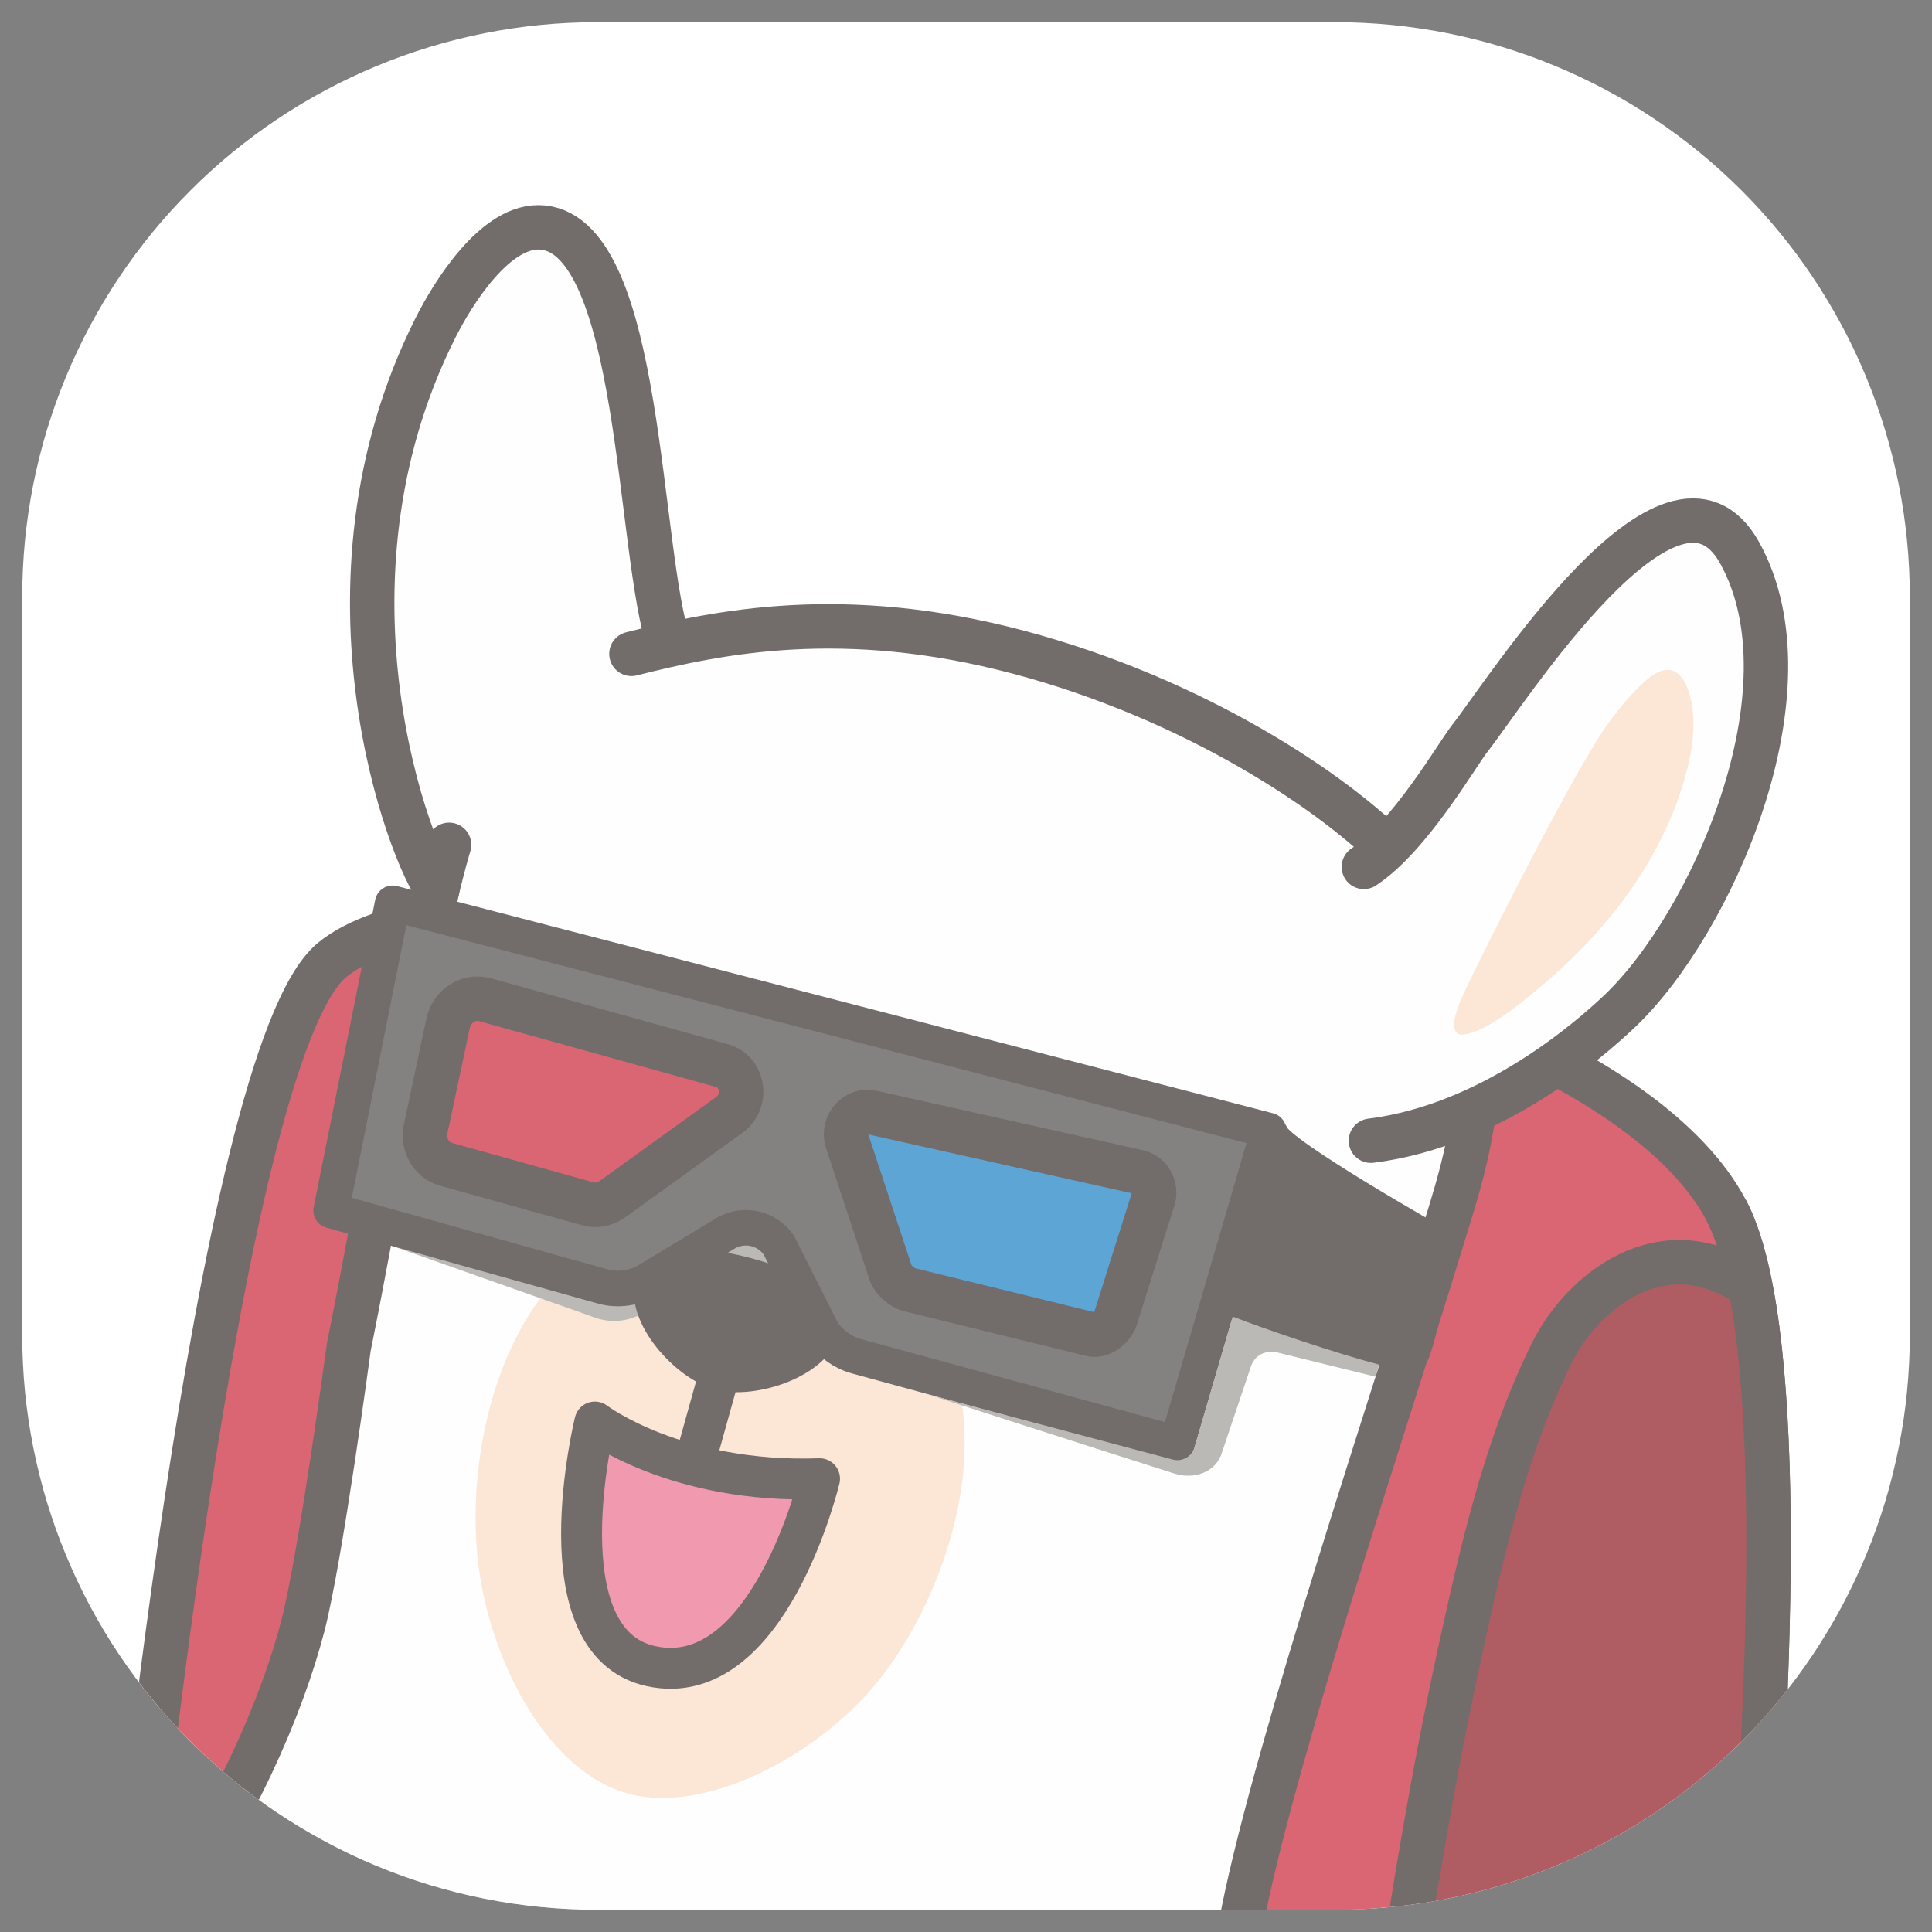 <?xml version="1.0" encoding="utf-8"?>
<svg width="43.461px" height="43.461px" viewBox="0 0 43.461 43.461" version="1.1" xmlns:xlink="http://www.w3.org/1999/xlink" xmlns="http://www.w3.org/2000/svg">
  <rect x="0" y="0" width="43.461" height="43.461" fill="#808080" stroke="none"/>
  <defs>
    <path d="M12.922 0L29.54 0Q29.857 0 30.174 0.016Q30.49 0.031 30.806 0.062Q31.122 0.093 31.436 0.14Q31.749 0.186 32.06 0.248Q32.372 0.31 32.679 0.387Q32.987 0.464 33.291 0.556Q33.594 0.649 33.893 0.755Q34.191 0.862 34.484 0.984Q34.778 1.105 35.064 1.241Q35.351 1.376 35.631 1.526Q35.911 1.675 36.183 1.838Q36.455 2.002 36.719 2.178Q36.982 2.354 37.237 2.543Q37.492 2.732 37.737 2.933Q37.982 3.134 38.217 3.347Q38.452 3.56 38.677 3.785Q38.901 4.009 39.114 4.244Q39.327 4.479 39.528 4.724Q39.73 4.97 39.919 5.224Q40.108 5.479 40.284 5.743Q40.46 6.007 40.623 6.279Q40.786 6.551 40.936 6.831Q41.085 7.11 41.221 7.397Q41.356 7.684 41.478 7.977Q41.599 8.27 41.706 8.569Q41.813 8.867 41.905 9.171Q41.997 9.475 42.074 9.782Q42.151 10.09 42.213 10.401Q42.275 10.712 42.322 11.026Q42.368 11.34 42.399 11.655Q42.43 11.971 42.446 12.288Q42.462 12.605 42.462 12.922L42.462 29.54Q42.462 29.857 42.446 30.174Q42.43 30.49 42.399 30.806Q42.368 31.122 42.322 31.436Q42.275 31.749 42.213 32.06Q42.151 32.372 42.074 32.679Q41.997 32.987 41.905 33.291Q41.813 33.594 41.706 33.893Q41.599 34.191 41.478 34.484Q41.356 34.778 41.221 35.064Q41.085 35.351 40.936 35.631Q40.786 35.911 40.623 36.183Q40.46 36.455 40.284 36.719Q40.108 36.982 39.919 37.237Q39.73 37.492 39.528 37.737Q39.327 37.982 39.114 38.217Q38.901 38.452 38.677 38.677Q38.452 38.901 38.217 39.114Q37.982 39.327 37.737 39.528Q37.492 39.73 37.237 39.919Q36.982 40.108 36.719 40.284Q36.455 40.46 36.183 40.623Q35.911 40.786 35.631 40.936Q35.351 41.085 35.064 41.221Q34.778 41.356 34.484 41.478Q34.191 41.599 33.893 41.706Q33.594 41.813 33.291 41.905Q32.987 41.997 32.679 42.074Q32.372 42.151 32.06 42.213Q31.749 42.275 31.436 42.322Q31.122 42.368 30.806 42.399Q30.49 42.43 30.174 42.446Q29.857 42.462 29.54 42.462L12.922 42.462Q12.605 42.462 12.288 42.446Q11.971 42.43 11.655 42.399Q11.34 42.368 11.026 42.322Q10.712 42.275 10.401 42.213Q10.09 42.151 9.782 42.074Q9.475 41.997 9.171 41.905Q8.867 41.813 8.569 41.706Q8.27 41.599 7.977 41.478Q7.684 41.356 7.397 41.221Q7.11 41.085 6.831 40.936Q6.551 40.786 6.279 40.623Q6.007 40.46 5.743 40.284Q5.479 40.108 5.224 39.919Q4.97 39.73 4.724 39.528Q4.479 39.327 4.244 39.114Q4.009 38.901 3.785 38.677Q3.56 38.452 3.347 38.217Q3.134 37.982 2.933 37.737Q2.732 37.492 2.543 37.237Q2.354 36.982 2.178 36.719Q2.002 36.455 1.838 36.183Q1.675 35.911 1.526 35.631Q1.376 35.351 1.241 35.064Q1.105 34.778 0.984 34.484Q0.862 34.191 0.755 33.893Q0.649 33.594 0.556 33.291Q0.464 32.987 0.387 32.679Q0.31 32.372 0.248 32.06Q0.186 31.749 0.14 31.436Q0.093 31.122 0.062 30.806Q0.031 30.49 0.016 30.174Q0 29.857 0 29.54L0 12.922Q0 12.605 0.016 12.288Q0.031 11.971 0.062 11.655Q0.093 11.34 0.14 11.026Q0.186 10.712 0.248 10.401Q0.31 10.09 0.387 9.782Q0.464 9.475 0.556 9.171Q0.649 8.867 0.755 8.569Q0.862 8.27 0.984 7.977Q1.105 7.684 1.241 7.397Q1.376 7.11 1.526 6.831Q1.675 6.551 1.838 6.279Q2.002 6.007 2.178 5.743Q2.354 5.479 2.543 5.224Q2.732 4.97 2.933 4.724Q3.134 4.479 3.347 4.244Q3.56 4.009 3.785 3.785Q4.009 3.56 4.244 3.347Q4.479 3.134 4.724 2.933Q4.97 2.732 5.224 2.543Q5.479 2.354 5.743 2.178Q6.007 2.002 6.279 1.838Q6.551 1.675 6.831 1.526Q7.11 1.376 7.397 1.241Q7.684 1.105 7.977 0.984Q8.27 0.862 8.569 0.755Q8.867 0.649 9.171 0.556Q9.475 0.464 9.782 0.387Q10.09 0.31 10.401 0.248Q10.712 0.186 11.026 0.14Q11.34 0.093 11.655 0.062Q11.971 0.031 12.288 0.016Q12.605 0 12.922 0L12.922 0Z" id="path_1" />
    <clipPath id="mask_1">
      <use xlink:href="#path_1" />
    </clipPath>
  </defs>
  <g id="Group" transform="translate(0.5 0.499)">
    <path d="M12.922 0L29.54 0Q29.857 0 30.174 0.016Q30.49 0.031 30.806 0.062Q31.122 0.093 31.436 0.14Q31.749 0.186 32.06 0.248Q32.372 0.31 32.679 0.387Q32.987 0.464 33.291 0.556Q33.594 0.649 33.893 0.755Q34.191 0.862 34.484 0.984Q34.778 1.105 35.064 1.241Q35.351 1.376 35.631 1.526Q35.911 1.675 36.183 1.838Q36.455 2.002 36.719 2.178Q36.982 2.354 37.237 2.543Q37.492 2.732 37.737 2.933Q37.982 3.134 38.217 3.347Q38.452 3.56 38.677 3.785Q38.901 4.009 39.114 4.244Q39.327 4.479 39.528 4.724Q39.73 4.97 39.919 5.224Q40.108 5.479 40.284 5.743Q40.46 6.007 40.623 6.279Q40.786 6.551 40.936 6.831Q41.085 7.11 41.221 7.397Q41.356 7.684 41.478 7.977Q41.599 8.27 41.706 8.569Q41.813 8.867 41.905 9.171Q41.997 9.475 42.074 9.782Q42.151 10.09 42.213 10.401Q42.275 10.712 42.322 11.026Q42.368 11.34 42.399 11.655Q42.43 11.971 42.446 12.288Q42.462 12.605 42.462 12.922L42.462 29.54Q42.462 29.857 42.446 30.174Q42.43 30.49 42.399 30.806Q42.368 31.122 42.322 31.436Q42.275 31.749 42.213 32.06Q42.151 32.372 42.074 32.679Q41.997 32.987 41.905 33.291Q41.813 33.594 41.706 33.893Q41.599 34.191 41.478 34.484Q41.356 34.778 41.221 35.064Q41.085 35.351 40.936 35.631Q40.786 35.911 40.623 36.183Q40.46 36.455 40.284 36.719Q40.108 36.982 39.919 37.237Q39.73 37.492 39.528 37.737Q39.327 37.982 39.114 38.217Q38.901 38.452 38.677 38.677Q38.452 38.901 38.217 39.114Q37.982 39.327 37.737 39.528Q37.492 39.73 37.237 39.919Q36.982 40.108 36.719 40.284Q36.455 40.46 36.183 40.623Q35.911 40.786 35.631 40.936Q35.351 41.085 35.064 41.221Q34.778 41.356 34.484 41.478Q34.191 41.599 33.893 41.706Q33.594 41.813 33.291 41.905Q32.987 41.997 32.679 42.074Q32.372 42.151 32.06 42.213Q31.749 42.275 31.436 42.322Q31.122 42.368 30.806 42.399Q30.49 42.43 30.174 42.446Q29.857 42.462 29.54 42.462L12.922 42.462Q12.605 42.462 12.288 42.446Q11.971 42.43 11.655 42.399Q11.34 42.368 11.026 42.322Q10.712 42.275 10.401 42.213Q10.09 42.151 9.782 42.074Q9.475 41.997 9.171 41.905Q8.867 41.813 8.569 41.706Q8.27 41.599 7.977 41.478Q7.684 41.356 7.397 41.221Q7.11 41.085 6.831 40.936Q6.551 40.786 6.279 40.623Q6.007 40.46 5.743 40.284Q5.479 40.108 5.224 39.919Q4.97 39.73 4.724 39.528Q4.479 39.327 4.244 39.114Q4.009 38.901 3.785 38.677Q3.56 38.452 3.347 38.217Q3.134 37.982 2.933 37.737Q2.732 37.492 2.543 37.237Q2.354 36.982 2.178 36.719Q2.002 36.455 1.838 36.183Q1.675 35.911 1.526 35.631Q1.376 35.351 1.241 35.064Q1.105 34.778 0.984 34.484Q0.862 34.191 0.755 33.893Q0.649 33.594 0.556 33.291Q0.464 32.987 0.387 32.679Q0.31 32.372 0.248 32.06Q0.186 31.749 0.14 31.436Q0.093 31.122 0.062 30.806Q0.031 30.49 0.016 30.174Q0 29.857 0 29.54L0 12.922Q0 12.605 0.016 12.288Q0.031 11.971 0.062 11.655Q0.093 11.34 0.14 11.026Q0.186 10.712 0.248 10.401Q0.31 10.09 0.387 9.782Q0.464 9.475 0.556 9.171Q0.649 8.867 0.755 8.569Q0.862 8.27 0.984 7.977Q1.105 7.684 1.241 7.397Q1.376 7.11 1.526 6.831Q1.675 6.551 1.838 6.279Q2.002 6.007 2.178 5.743Q2.354 5.479 2.543 5.224Q2.732 4.97 2.933 4.724Q3.134 4.479 3.347 4.244Q3.56 4.009 3.785 3.785Q4.009 3.56 4.244 3.347Q4.479 3.134 4.724 2.933Q4.97 2.732 5.224 2.543Q5.479 2.354 5.743 2.178Q6.007 2.002 6.279 1.838Q6.551 1.675 6.831 1.526Q7.11 1.376 7.397 1.241Q7.684 1.105 7.977 0.984Q8.27 0.862 8.569 0.755Q8.867 0.649 9.171 0.556Q9.475 0.464 9.782 0.387Q10.09 0.31 10.401 0.248Q10.712 0.186 11.026 0.14Q11.34 0.093 11.655 0.062Q11.971 0.031 12.288 0.016Q12.605 0 12.922 0L12.922 0Z" id="Rectangle-Copy-13" fill="#FFFFFF" fill-rule="evenodd" stroke="none" />
    <g clip-path="url(#mask_1)">
      <g id="집중모드" transform="translate(-13.846 4.615)" opacity="0.64" style="mix-blend-mode: luminosity;">
        <g id="Group-12" transform="translate(4.508 38.046)">
          <path d="M0 26.801L19.442 35.517L38.238 24.411L39.285 0" id="Stroke-11" fill="none" fill-rule="evenodd" stroke="#231916" stroke-width="0.999" stroke-linecap="round" stroke-linejoin="round" />
        </g>
        <g id="Group-16" transform="translate(16.231 15.172)">
          <path d="M12.996 57.652C18.486 55.49 32.519 50.629 33.313 46.783C35.356 36.887 38.489 11.764 35.949 6.943C34.23 3.682 27.546 1.265 21.668 0.597C15.79 -0.071 6.831 -0.56 4.579 1.314C1.967 3.488 0 24.061 0 24.061" id="Fill-13" fill="#C30F23" fill-rule="evenodd" stroke="none" />
          <path d="M12.996 57.652C18.486 55.49 32.519 50.629 33.313 46.783C35.356 36.887 38.489 11.764 35.949 6.943C34.23 3.682 27.546 1.265 21.668 0.597C15.79 -0.071 6.831 -0.56 4.579 1.314C1.967 3.488 0 24.061 0 24.061" id="Stroke-15" fill="none" fill-rule="evenodd" stroke="#231916" stroke-width="0.999" stroke-linejoin="round" />
        </g>
        <path d="M34.858 53.323L35.124 31.931L31.73 11.259L26.626 10.735L17.767 52.468L12.97 59.357L23.183 61.735L34.858 53.323Z" id="Fill-17" fill="#FEFEFE" fill-rule="evenodd" stroke="none" />
        <path d="M26.477 15.269L23.095 16.25L20.159 31.462L15.377 44.55L9.352 59.056L14.895 61.812L28.402 52.387" id="Fill-19" fill="#FEFEFE" fill-rule="evenodd" stroke="none" />
        <path d="M28.401 9.392C27.688 7.315 27.796 0.24 25.563 0.005C24.494 -0.107 23.509 1.532 23.142 2.262C20.213 8.09 22.622 14.203 23.183 14.896C21.798 21.251 21.345 25.869 19.5 32.091" id="Fill-21" fill="#FEFEFE" fill-rule="evenodd" stroke="none" />
        <path d="M27.55 9.595C29.503 9.103 32.309 8.51 36.256 9.557C40.203 10.604 43.376 12.709 44.77 14.164C47.743 17.267 46.291 21.081 45.753 22.863C44.818 25.961 42.084 34.078 41.319 37.88C39.768 45.582 36.122 50.185 32.808 57.521" id="Fill-23" fill="#FEFEFE" fill-rule="evenodd" stroke="none" />
        <path d="M23.182 14.896C23.182 14.896 23.331 14.273 23.449 13.891" id="Stroke-25" fill="none" fill-rule="evenodd" stroke="#231916" stroke-width="0.999" stroke-linecap="round" stroke-linejoin="round" />
        <path d="M28.401 9.392C27.688 7.315 27.796 0.24 25.563 0.005C24.494 -0.107 23.509 1.532 23.142 2.262C20.213 8.09 22.622 14.203 23.183 14.896C22.351 18.712 21.856 21.903 21.192 25.191C21.192 25.191 20.559 29.924 20.159 31.462C19.212 35.109 15.855 41.403 10.434 43.036C8.512 43.615 3.203 44.709 4.806 49.032C5.57 51.093 7.633 53.075 11.268 51.817" id="Stroke-27" fill="none" fill-rule="evenodd" stroke="#231916" stroke-width="0.999" stroke-linecap="round" stroke-linejoin="round" />
        <g id="Group-32" transform="translate(27.55 8.976)">
          <path d="M11.911 39.944C12.598 36.145 13.08 32.322 13.769 28.904C14.534 25.102 17.268 16.985 18.203 13.887C18.741 12.105 20.193 8.291 17.22 5.188C15.826 3.733 12.653 1.628 8.706 0.581C4.759 -0.466 1.953 0.127 0 0.619" id="Fill-29" fill="#FEFEFE" fill-rule="evenodd" stroke="none" />
          <path d="M11.911 39.944C12.598 36.145 13.08 32.322 13.769 28.904C14.534 25.102 17.268 16.985 18.203 13.887C18.741 12.105 20.193 8.291 17.22 5.188C15.826 3.733 12.653 1.628 8.706 0.581C4.759 -0.466 1.953 0.127 0 0.619" id="Stroke-31" fill="none" fill-rule="evenodd" stroke="#231916" stroke-width="0.999" stroke-linecap="round" stroke-linejoin="round" />
        </g>
        <g id="Group-36" transform="translate(44.026 6.597)">
          <path d="M0 7.79C1.038 7.108 2.088 5.274 2.389 4.892C3.2 3.864 6.928 -2.023 8.453 0.723C10.171 3.816 7.813 9.09 5.748 11.042C5.087 11.668 2.876 13.61 0.159 13.95" id="Fill-33" fill="#FEFEFE" fill-rule="evenodd" stroke="none" />
          <path d="M0 7.79C1.038 7.108 2.088 5.274 2.389 4.892C3.2 3.864 6.928 -2.023 8.453 0.723C10.171 3.816 7.813 9.09 5.748 11.042C5.087 11.668 2.876 13.61 0.159 13.95" id="Stroke-35" fill="none" fill-rule="evenodd" stroke="#231916" stroke-width="0.999" stroke-linecap="round" stroke-linejoin="round" />
        </g>
        <path d="M46.198 18.159C46.688 18.174 47.536 17.487 48.189 16.921C49.618 15.681 50.828 14.065 51.3 12.185C51.45 11.589 51.521 10.943 51.31 10.378C51.245 10.204 51.14 10.028 50.97 9.973C50.755 9.903 50.529 10.052 50.353 10.209C50.058 10.474 49.801 10.785 49.56 11.106C48.837 12.069 46.758 16.196 46.266 17.248C46.142 17.514 45.905 18.095 46.198 18.159" id="Fill-37" fill="#FAD8BE" fill-rule="evenodd" stroke="none" />
        <path d="M33.201 32.575C31.879 34.305 29.287 35.713 27.489 35.236C25.687 34.758 24.408 32.323 24.118 30.166C23.802 27.827 24.485 24.607 26.442 23.133C27.683 22.199 29.221 21.946 30.891 22.39C32.557 22.831 34.044 23.886 34.659 25.313C35.634 27.564 34.633 30.701 33.201 32.575" id="Fill-39" fill="#FAD8BE" fill-rule="evenodd" stroke="none" />
        <path d="M27.995 20.563C27.863 21.192 27.321 21.616 26.784 21.511C26.247 21.406 25.92 20.811 26.052 20.183C26.184 19.552 26.726 19.126 27.263 19.231C27.8 19.337 28.127 19.933 27.995 20.563" id="Fill-41" fill="#231916" fill-rule="evenodd" stroke="none" />
        <path d="M36.408 22.652C36.277 23.282 35.712 23.7 35.144 23.587C34.576 23.474 34.222 22.873 34.352 22.244C34.483 21.613 35.05 21.193 35.618 21.306C36.186 21.419 36.539 22.021 36.408 22.652" id="Fill-43" fill="#231916" fill-rule="evenodd" stroke="none" />
        <path d="M26.46 17.42L28.901 18.026" id="Stroke-45" fill="none" fill-rule="evenodd" stroke="#231916" stroke-width="0.829" stroke-linecap="round" />
        <path d="M34.745 19.477L37.33 20.119" id="Stroke-47" fill="none" fill-rule="evenodd" stroke="#231916" stroke-width="0.853" stroke-linecap="round" />
        <path d="M29.631 25.426L28.824 28.32" id="Stroke-65" fill="none" fill-rule="evenodd" stroke="#231916" stroke-width="0.92" stroke-linecap="round" />
        <path d="M31.782 28.15C31.782 28.15 30.64 32.951 27.988 32.366C25.51 31.82 26.728 26.875 26.728 26.875C26.728 26.875 28.555 28.265 31.782 28.15" id="Fill-67" fill="#E96082" fill-rule="evenodd" stroke="none" />
        <path d="M31.782 28.15C31.782 28.15 30.64 32.951 27.988 32.366C25.51 31.82 26.728 26.875 26.728 26.875C26.728 26.875 28.555 28.265 31.782 28.15Z" id="Stroke-69" fill="none" fill-rule="evenodd" stroke="#231916" stroke-width="0.92" stroke-linecap="round" stroke-linejoin="round" />
        <path d="M53.166 25.547C53.166 25.547 51.558 21.149 49.092 24.045C47.163 26.311 45.036 40.069 44.202 45.948C43.96 47.654 43.022 49.181 41.614 50.172L39.871 51.396L33.65 54.376C31.29 55.506 29.781 57.884 29.764 60.502L29.685 72.849L36.011 70.489L42.123 67.807L48.234 64.267L49.521 62.766C49.521 62.766 54.989 30.266 53.166 25.547" id="Fill-75" fill="#83000B" fill-rule="evenodd" stroke="none" />
        <path d="M39.221 51.736L41.675 50.517C42.846 49.934 43.645 48.8 43.797 47.501C44.071 45.165 44.364 42.832 44.701 40.504C45.114 37.655 45.582 34.811 46.198 31.999C46.694 29.735 47.229 27.371 48.273 25.286C48.935 23.966 50.727 22.47 52.678 23.797" id="Stroke-101" fill="none" fill-rule="evenodd" stroke="#231916" stroke-width="0.999" stroke-linecap="round" stroke-linejoin="round" />
        <path d="M49.544 61.955C51.587 52.058 54.72 26.936 52.18 22.114" id="Stroke-107" fill="none" fill-rule="evenodd" stroke="#231916" stroke-width="0.999" stroke-linejoin="round" />
        <path d="M33.411 25.989C32.779 25.787 32.532 25.442 32.11 24.93L29.939 23.576L27.701 24.481C27.413 24.616 27.084 24.638 26.78 24.543L22.082 22.883L22.122 22.731L26.401 23.455L31.025 21.646L32.955 24.742" id="Fill-109" fill="#93918D" fill-rule="evenodd" stroke="none" />
        <path d="M27.64 23.644C27.84 22.889 29.044 22.871 30.225 23.184C31.406 23.497 32.443 24.11 32.243 24.865C31.977 25.868 30.329 26.384 29.439 26.148C28.551 25.913 27.374 24.647 27.64 23.644" id="Fill-111" fill="#231916" fill-rule="evenodd" stroke="none" />
        <path d="M22.178 15.206L20.795 22.117L26.849 23.81C27.188 23.919 27.558 23.883 27.877 23.71L29.69 22.617C30.1 22.395 30.598 22.512 30.865 22.894L31.853 24.854C32.039 25.121 32.308 25.312 32.616 25.397L39.826 27.365L41.885 20.317L22.178 15.206Z" id="Fill-141" fill="#3F3A3A" fill-rule="evenodd" stroke="none" />
        <path d="M22.178 15.206L20.795 22.117L26.849 23.81C27.188 23.919 27.558 23.883 27.877 23.71L29.69 22.617C30.1 22.395 30.598 22.512 30.865 22.894L31.853 24.854C32.039 25.121 32.308 25.312 32.616 25.397L39.826 27.365L41.885 20.317L22.178 15.206Z" id="Stroke-143" fill="none" fill-rule="evenodd" stroke="#231916" stroke-width="0.799" stroke-linecap="round" stroke-linejoin="round" />
        <path d="M23.424 17.916L22.919 20.292C22.852 20.636 23.043 20.973 23.363 21.073L26.546 21.96C26.739 22.021 26.95 21.986 27.118 21.865L29.753 19.966C30.173 19.664 30.075 18.996 29.59 18.857L24.26 17.376C23.888 17.27 23.502 17.519 23.424 17.916" id="Fill-145" fill="#C30F23" fill-rule="evenodd" stroke="none" />
        <path d="M23.424 17.916L22.919 20.292C22.852 20.636 23.043 20.973 23.363 21.073L26.546 21.96C26.739 22.021 26.95 21.986 27.118 21.865L29.753 19.966C30.173 19.664 30.075 18.996 29.59 18.857L24.26 17.376C23.888 17.27 23.502 17.519 23.424 17.916Z" id="Stroke-147" fill="none" fill-rule="evenodd" stroke="#231916" stroke-width="0.999" stroke-linejoin="round" />
        <path d="M32.97 19.914L38.959 21.251C39.245 21.324 39.392 21.653 39.263 21.933L38.433 24.567C38.333 24.784 38.099 24.959 37.879 24.898L33.793 23.896C33.644 23.855 33.434 23.679 33.384 23.527L32.403 20.558C32.282 20.19 32.607 19.822 32.97 19.914" id="Fill-149" fill="#0072BB" fill-rule="evenodd" stroke="none" />
        <path d="M32.97 19.914L38.959 21.251C39.245 21.324 39.392 21.653 39.263 21.933L38.433 24.567C38.333 24.784 38.099 24.959 37.879 24.898L33.793 23.896C33.644 23.855 33.434 23.679 33.384 23.527L32.403 20.558C32.282 20.19 32.607 19.822 32.97 19.914Z" id="Stroke-151" fill="none" fill-rule="evenodd" stroke="#231916" stroke-width="0.999" />
        <path d="M41.951 20.439C42.083 20.859 45.706 22.9 45.706 22.9C45.706 22.9 45.19 25.337 45.062 25.378C44.935 25.419 40.852 24.159 40.89 24.03C40.928 23.901 41.951 20.439 41.951 20.439" id="Fill-153" fill="#231916" fill-rule="evenodd" stroke="none" />
        <path d="M41.951 20.439C42.083 20.859 45.706 22.9 45.706 22.9C45.706 22.9 45.19 25.337 45.062 25.378C44.935 25.419 40.852 24.159 40.89 24.03C40.928 23.901 41.951 20.439 41.951 20.439Z" id="Stroke-155" fill="none" fill-rule="evenodd" stroke="#231916" stroke-width="0.799" stroke-linecap="round" stroke-linejoin="round" />
        <path d="M41.077 24.503L40.218 27.444C40.167 27.619 40.007 27.733 39.832 27.733C39.798 27.733 39.762 27.729 39.727 27.719L34.23 26.256C36.251 26.915 39.764 28.034 39.764 28.034C40.215 28.176 40.709 28.003 40.839 27.548L41.477 25.652C41.541 25.431 41.733 25.26 42.04 25.301L44.283 25.854C44.285 25.847 44.288 25.839 44.29 25.833C44.317 25.747 44.343 25.667 44.369 25.584C43.398 25.327 41.844 24.802 41.077 24.503" id="Fill-157" fill="#93918D" fill-rule="evenodd" stroke="none" />
      </g>
    </g>
  </g>
</svg>